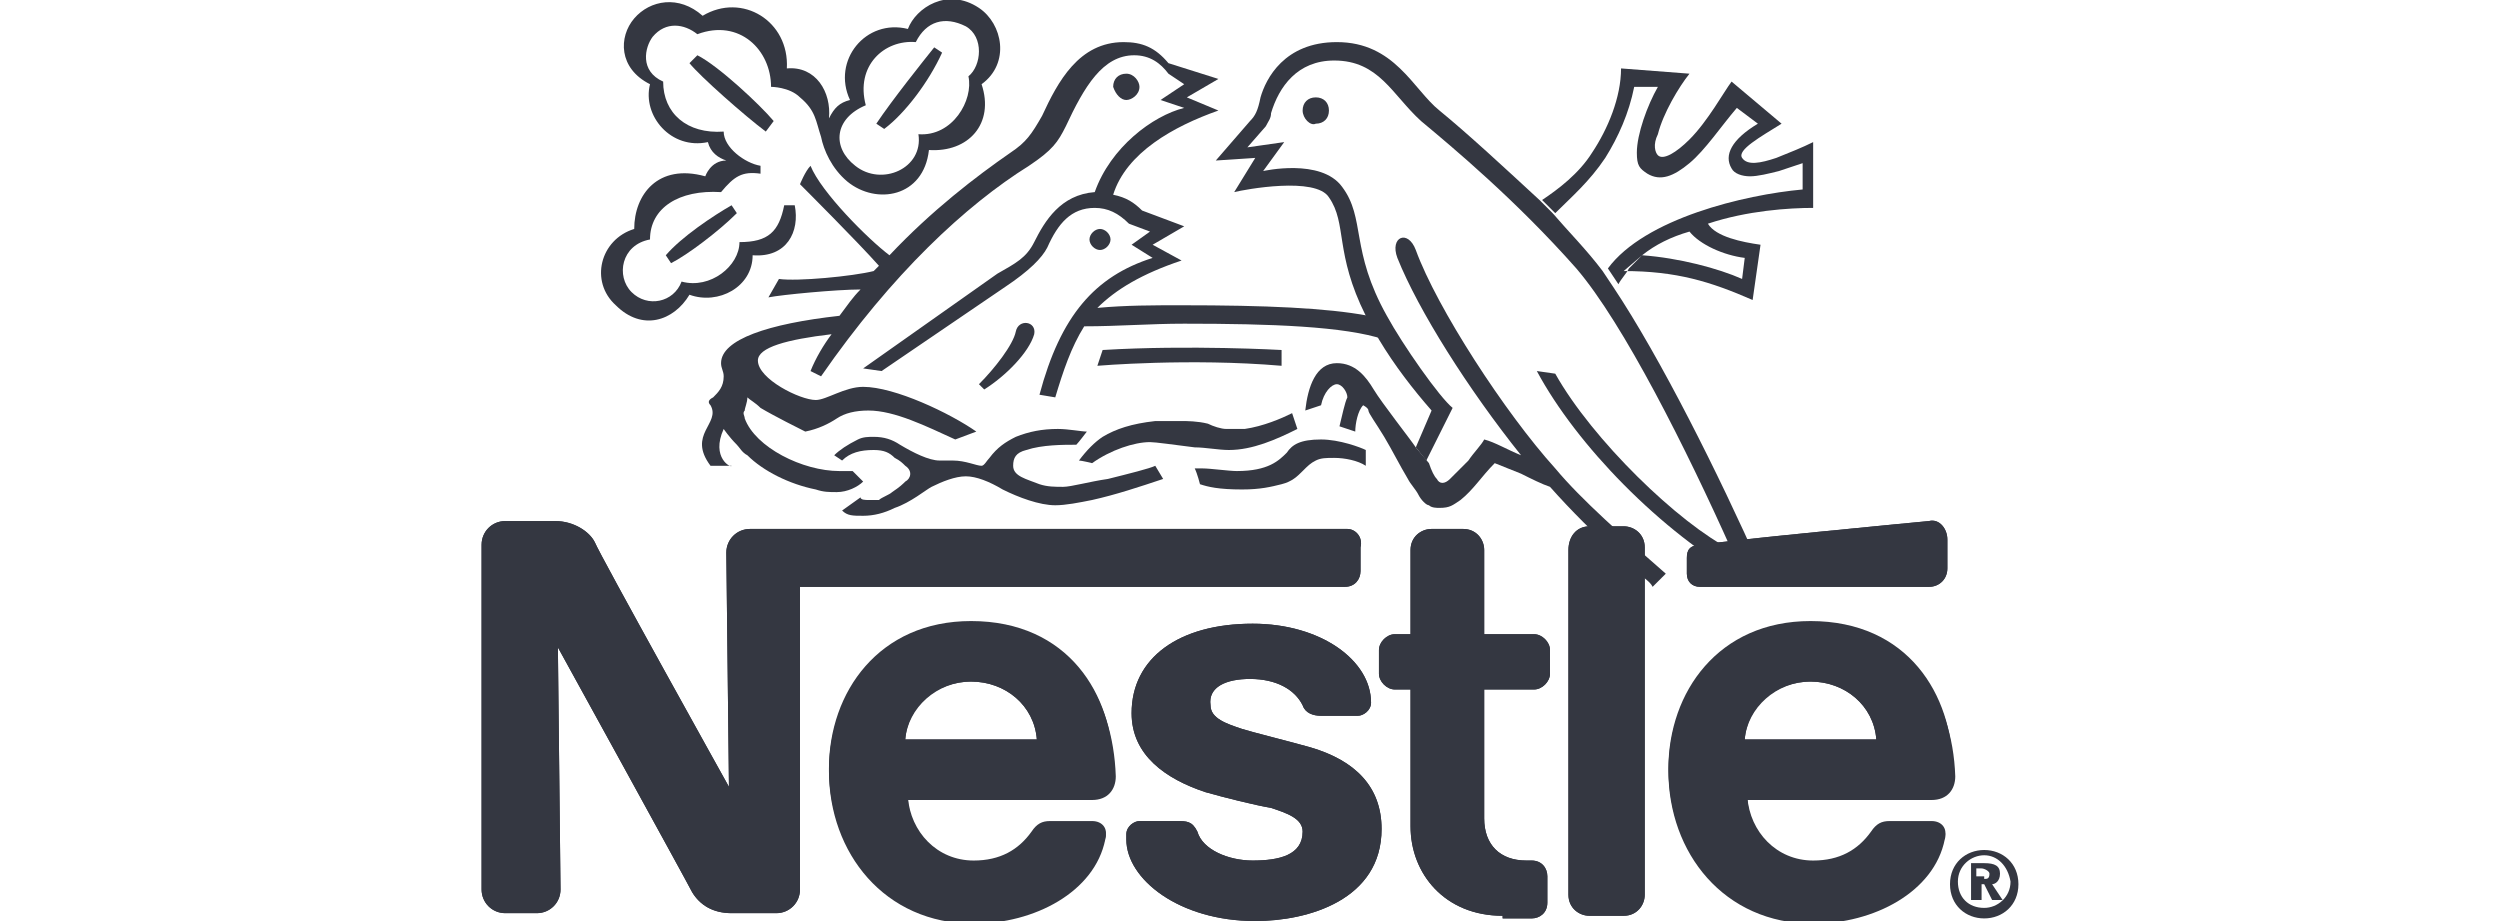 <?xml version="1.0" encoding="utf-8"?>
<!-- Generator: Adobe Illustrator 26.0.1, SVG Export Plug-In . SVG Version: 6.00 Build 0)  -->
<svg version="1.1" id="Layer_1" xmlns="http://www.w3.org/2000/svg" xmlns:xlink="http://www.w3.org/1999/xlink" x="0px" y="0px"
	 viewBox="0 0 95 35" style="enable-background:new 0 0 95 35;" xml:space="preserve">
<style type="text/css">
	.st0{fill-rule:evenodd;clip-rule:evenodd;fill:#343741;}
</style>
<g>
	<path class="st0" d="M41.8,9.5c0.2,0,0.4-0.2,0.4-0.4c0-0.2-0.2-0.4-0.4-0.4c-0.2,0-0.4,0.2-0.4,0.4C41.4,9.3,41.6,9.5,41.8,9.5
		L41.8,9.5z"/>
	<path class="st0" d="M47.2,18.6c0.7,0,1.1-0.1,1.5-0.2c0.4-0.1,0.6-0.3,0.8-0.5c0.2-0.2,0.3-0.3,0.5-0.4c0.2-0.1,0.4-0.1,0.7-0.1
		c0.4,0,0.9,0.1,1.2,0.3l0-0.6c-0.2-0.1-1-0.4-1.7-0.4c-0.8,0-1.1,0.2-1.3,0.5c-0.3,0.3-0.7,0.7-1.9,0.7c-0.3,0-1-0.1-1.3-0.1
		c-0.2,0-0.3,0-0.3,0c0.1,0.2,0.2,0.6,0.2,0.6C45.9,18.5,46.3,18.6,47.2,18.6L47.2,18.6z"/>
	<path class="st0" d="M43.7,16.8c0.2,0,0.9,0.1,1.7,0.2c0.4,0,0.9,0.1,1.3,0.1c0.9,0,1.8-0.4,2.6-0.8l-0.2-0.6
		c-0.4,0.2-1.1,0.5-1.8,0.6c-0.2,0-0.6,0-0.7,0c-0.2,0-0.5-0.1-0.7-0.2c-0.4-0.1-0.8-0.1-1-0.1c-0.3,0-0.8,0-1,0
		c-0.9,0.1-1.5,0.3-2,0.6c-0.3,0.2-0.6,0.5-0.9,0.9c0.1,0,0.5,0.1,0.5,0.1C42.2,17.1,43.1,16.8,43.7,16.8L43.7,16.8z"/>
	<path class="st0" d="M33.2,17.1c0.4,0,0.6,0.1,0.8,0.3c0.2,0.1,0.3,0.2,0.4,0.3c0.3,0.2,0.2,0.5,0,0.6c-0.1,0.1-0.2,0.2-0.5,0.4
		c-0.1,0.1-0.4,0.2-0.5,0.3C33.2,19,33.1,19,33,19c-0.1,0-0.3,0-0.3-0.1L32,19.4c0.2,0.2,0.4,0.2,0.8,0.2c0.4,0,0.8-0.1,1.2-0.3
		c0.6-0.2,1.2-0.7,1.4-0.8c0.4-0.2,0.9-0.4,1.3-0.4c0.4,0,0.9,0.2,1.4,0.5c0.6,0.3,1.4,0.6,2,0.6c0.4,0,0.9-0.1,1.4-0.2
		c0.9-0.2,1.8-0.5,2.7-0.8l-0.3-0.5c-0.2,0.1-1,0.3-1.8,0.5c-0.7,0.1-1.4,0.3-1.7,0.3c-0.3,0-0.6,0-0.9-0.1c-0.5-0.2-1-0.3-1-0.7
		c0-0.3,0.1-0.5,0.5-0.6c0.6-0.2,1.4-0.2,1.9-0.2c0.1-0.1,0.4-0.5,0.4-0.5c-0.2,0-0.7-0.1-1.1-0.1c-0.6,0-1.1,0.1-1.6,0.3
		c-0.4,0.2-0.7,0.4-1,0.8c-0.1,0.1-0.2,0.3-0.3,0.3c-0.2,0-0.6-0.2-1.1-0.2c-0.2,0-0.3,0-0.5,0c-0.4,0-1-0.3-1.5-0.6
		c-0.3-0.2-0.6-0.3-1-0.3c-0.2,0-0.4,0-0.6,0.1c-0.4,0.2-0.7,0.4-0.9,0.6l0.3,0.2C32.3,17.2,32.7,17.1,33.2,17.1L33.2,17.1z"/>
	<path class="st0" d="M63.3,21.8c-1.6-1.4-3.2-2.8-4.2-4c-1.9-2.1-4.5-6.1-5.3-8.3c-0.3-0.8-1-0.5-0.7,0.3c0.8,2,2.7,5,4.7,7.5
		c-0.5-0.2-1-0.5-1.4-0.6c-0.1,0.2-0.4,0.5-0.6,0.8c-0.3,0.3-0.6,0.6-0.7,0.7c-0.2,0.2-0.4,0.2-0.5,0c-0.1-0.1-0.2-0.3-0.3-0.6
		L53.8,17c-0.2-0.3-1.3-1.7-1.6-2.2c-0.3-0.5-0.7-1-1.4-1c-0.8,0-1.1,0.9-1.2,1.8l0.6-0.2c0.1-0.5,0.4-0.8,0.6-0.8
		c0.2,0,0.4,0.3,0.4,0.5c-0.1,0.2-0.2,0.7-0.3,1.1l0.6,0.2c0-0.3,0.1-0.8,0.3-1c0,0,0.2,0.1,0.2,0.2c0,0.1,0.3,0.5,0.6,1
		c0.3,0.5,0.6,1.1,0.9,1.6c0.1,0.2,0.3,0.4,0.4,0.6c0.1,0.2,0.3,0.4,0.4,0.4c0.1,0.1,0.3,0.1,0.4,0.1c0.4,0,0.5-0.1,0.8-0.3
		c0.5-0.4,0.8-0.9,1.3-1.4l1,0.4c0.4,0.2,0.8,0.4,1.1,0.5c0.8,0.9,1.7,1.8,2.7,2.7l0.7,0.6c0.2,0.2,0.4,0.3,0.5,0.5L63.3,21.8
		L63.3,21.8z"/>
	<path class="st0" d="M66.9,21.6c-1.6-3.6-3.8-8-5.6-10.7l-0.4-0.6c-0.6-0.8-1.3-1.5-1.9-2.2l-0.5-0.5c-1.3-1.2-2.7-2.5-3.8-3.4
		c-1-0.8-1.7-2.6-3.9-2.6c-2,0-2.7,1.4-2.9,2.1c-0.1,0.5-0.2,0.7-0.4,0.9l-1.3,1.5l1.5-0.1l-0.8,1.3c0.4-0.1,3.1-0.6,3.6,0.2
		c0.7,1,0.2,2.1,1.4,4.5l0.5,0.9c0.6,1,1.3,1.9,2,2.7L53.8,17l0.4,0.5l1-2c-0.5-0.4-1.9-2.4-2.5-3.5c-1.4-2.5-0.8-3.7-1.7-4.9
		c-0.8-1.1-3-0.6-3-0.6l0.8-1.1l-1.4,0.2l0.7-0.8c0.1-0.2,0.2-0.3,0.2-0.5c0.3-1,1-2,2.4-2c1.7,0,2.2,1.3,3.3,2.3
		c1.2,1,3.6,3,5.9,5.6c1.8,2.1,4.2,6.9,5.9,10.7c-2-1-5.3-4.2-6.7-6.7l-0.7-0.1c1.5,2.8,4.7,6.1,7.9,7.9L66.9,21.6L66.9,21.6z"/>
	<path class="st0" d="M62.4,9.7c0.5-0.4,1.1-0.7,1.8-0.9c0.4,0.5,1.3,0.9,2.1,1l-0.1,0.8C65.3,10.2,63.8,9.8,62.4,9.7l-0.7,0.6
		c2,0,3.3,0.4,4.9,1.1l0.3-2.1c-0.7-0.1-1.7-0.3-2-0.8c1.5-0.5,3.1-0.6,4-0.6V5.4C68.5,5.6,68,5.8,67.5,6c-0.6,0.2-1.1,0.3-1.3,0
		c-0.2-0.3,0.7-0.8,1.5-1.3l-1.9-1.6c-0.3,0.4-0.9,1.5-1.6,2.2c-0.5,0.5-1,0.8-1.2,0.6c-0.1-0.1-0.2-0.4,0-0.8
		c0.2-0.8,0.8-1.8,1.2-2.3l-2.6-0.2c0,1.1-0.5,2.3-1.1,3.2c-0.5,0.8-1.3,1.4-1.9,1.8l0.5,0.5C59.7,7.5,60.4,6.9,61,6
		c0.5-0.8,0.9-1.7,1.1-2.7L63,3.3c-0.4,0.7-0.8,1.8-0.8,2.5c0,0.5,0.1,0.6,0.4,0.8c0.5,0.3,1,0.1,1.6-0.4c0.6-0.5,1.2-1.4,1.8-2.1
		l0.8,0.6c-1,0.6-1.3,1.2-1,1.7c0.1,0.2,0.4,0.3,0.7,0.3c0.3,0,0.7-0.1,1.1-0.2c0.3-0.1,0.6-0.2,0.9-0.3v1c-2.2,0.2-6,1.1-7.4,3
		l0.4,0.6c0.1-0.2,0.3-0.4,0.4-0.6L62.4,9.7L62.4,9.7z"/>
	<path class="st0" d="M33.3,4.7l0.3,0.2c0.8-0.6,1.7-1.8,2.2-2.9l-0.3-0.2C35.1,2.3,33.9,3.8,33.3,4.7L33.3,4.7z"/>
	<path class="st0" d="M32.9,4c-0.4-1.5,0.7-2.5,1.9-2.4c0.4-0.8,1.1-1,1.9-0.6c0.7,0.4,0.6,1.5,0.1,1.9c0.2,0.9-0.6,2.3-1.9,2.2
		c0.2,1.3-1.4,2-2.4,1.2C31.6,5.6,31.7,4.5,32.9,4L32.9,4z M32.3,3.8c-0.4,0.1-0.6,0.3-0.8,0.7c0.1-1-0.5-2-1.6-1.9
		c0.1-1.8-1.7-2.9-3.2-2c-0.9-0.8-2-0.6-2.6,0.1c-0.6,0.7-0.6,1.9,0.6,2.5c-0.3,1.2,0.8,2.5,2.2,2.2c0.1,0.4,0.4,0.6,0.7,0.7
		c-0.6,0-0.8,0.6-0.8,0.6c-1.8-0.5-2.7,0.7-2.7,2c-1.3,0.4-1.7,2-0.7,2.9c1,1,2.2,0.6,2.8-0.4c1.1,0.4,2.4-0.3,2.4-1.5
		c1.3,0.1,1.8-0.9,1.6-1.9l-0.4,0c-0.2,1-0.6,1.4-1.7,1.4c0,0.9-1.1,1.8-2.2,1.5c-0.3,0.8-1.3,1-1.9,0.4c-0.6-0.6-0.4-1.8,0.7-2
		c0-1.2,1.1-1.9,2.7-1.8c0.5-0.6,0.8-0.8,1.5-0.7l0-0.3c-0.6-0.1-1.4-0.7-1.4-1.3c-1.4,0.1-2.3-0.7-2.3-1.9
		c-0.9-0.4-0.7-1.3-0.4-1.7c0.5-0.6,1.2-0.5,1.7-0.1c1.6-0.6,2.8,0.6,2.8,2c0,0,0.7,0,1.1,0.4C31,4.2,31,4.6,31.2,5.2
		c0.1,0.5,0.4,1.2,1,1.7c1.1,0.9,2.9,0.6,3.1-1.2c1.5,0.1,2.5-1,2-2.5c1.1-0.8,0.8-2.3-0.1-2.9c-1.2-0.8-2.4,0-2.7,0.8
		C32.9,0.7,31.6,2.3,32.3,3.8L32.3,3.8z"/>
	<path class="st0" d="M39.3,12.7c0.1-0.5-0.6-0.6-0.7-0.1c-0.1,0.5-0.8,1.4-1.4,2l0.2,0.2C38.2,14.3,39.1,13.4,39.3,12.7L39.3,12.7z
		"/>
	<path class="st0" d="M42.8,3.8c0.2,0,0.5-0.2,0.5-0.5c0-0.2-0.2-0.5-0.5-0.5c-0.3,0-0.5,0.2-0.5,0.5C42.4,3.6,42.6,3.8,42.8,3.8
		L42.8,3.8z"/>
	<path class="st0" d="M49.5,4.2c0-0.3,0.2-0.5,0.5-0.5c0.3,0,0.5,0.2,0.5,0.5c0,0.3-0.2,0.5-0.5,0.5C49.8,4.8,49.5,4.5,49.5,4.2
		L49.5,4.2z"/>
	<path class="st0" d="M48.7,13.9c-3.5-0.3-7,0-7,0l0.2-0.6c3.3-0.2,6.8,0,6.8,0L48.7,13.9L48.7,13.9z"/>
	<path class="st0" d="M27.5,16.3c0,0,0.2,0.3,0.5,0.6c0.1,0.1,0.2,0.3,0.4,0.4c0.6,0.6,1.6,1.1,2.6,1.3c0.3,0.1,0.5,0.1,0.8,0.1
		c0.4,0,0.8-0.2,1-0.4l-0.4-0.4c-0.1,0-0.4,0-0.5,0c-1.4,0-3.2-0.9-3.6-2c0-0.1-0.1-0.2,0-0.3c0-0.1,0.1-0.3,0.1-0.5
		c0.1,0.1,0.3,0.2,0.5,0.4c0.5,0.3,1.5,0.8,1.7,0.9c0.5-0.1,0.9-0.3,1.2-0.5c0.3-0.2,0.7-0.3,1.2-0.3c1,0,2.2,0.6,3.3,1.1l0.8-0.3
		c-1-0.7-3.1-1.7-4.3-1.7c-0.7,0-1.4,0.5-1.8,0.5c-0.6,0-2.2-0.8-2.2-1.5c0-0.5,1.1-0.8,2.8-1c-0.3,0.4-0.6,0.9-0.8,1.4l0.4,0.2
		c2.7-3.9,5.5-6.5,7.9-8c0.9-0.6,1.1-0.9,1.4-1.5c0.7-1.5,1.4-2.7,2.6-2.7c0.6,0,1,0.3,1.3,0.7L45,3.2l-0.9,0.6L45,4.1
		c-1.2,0.3-2.8,1.5-3.4,3.2c-1.3,0.1-1.9,1.1-2.3,1.9c-0.3,0.6-0.7,0.8-1.4,1.2l-5.1,3.6l0.7,0.1l4.7-3.2c0.9-0.6,1.4-1.1,1.6-1.5
		c0.4-0.9,0.9-1.5,1.8-1.5c0.5,0,0.9,0.2,1.3,0.6l0.8,0.3L43,9.3l0.8,0.5c-2.2,0.7-3.5,2.2-4.3,5.2l0.6,0.1c0.3-1,0.6-1.9,1.1-2.7
		c1.3,0,2.5-0.1,3.8-0.1c3.3,0,6.1,0.1,7.6,0.6L52,12c-1.6-0.3-3.9-0.4-7.1-0.4c-1.1,0-2.1,0-3.2,0.1c0.7-0.7,1.7-1.3,3.2-1.8
		l-1.1-0.6L45,8.6L43.4,8c-0.3-0.3-0.6-0.5-1.1-0.6c0.5-1.6,2.3-2.6,4-3.2l-1.2-0.5L46.3,3l-1.9-0.6c-0.5-0.6-1-0.8-1.7-0.8
		c-1.7,0-2.5,1.5-3.1,2.8c-0.4,0.7-0.6,1-1.2,1.4c-1.3,0.9-3,2.2-4.6,3.9c-0.8-0.6-2.6-2.4-3-3.4c-0.2,0.2-0.4,0.7-0.4,0.7
		c0.2,0.2,2.2,2.2,3,3.1c-0.1,0.1-0.1,0.1-0.2,0.2c-0.8,0.2-2.9,0.4-3.6,0.3l-0.4,0.7c0.5-0.1,2.6-0.3,3.5-0.3
		c-0.3,0.3-0.5,0.6-0.8,1c-2.7,0.3-4.5,0.9-4.5,1.8c0,0.2,0.1,0.3,0.1,0.5c0,0.4-0.2,0.6-0.4,0.8c-0.2,0.1-0.2,0.2-0.1,0.3
		c0.4,0.7-0.9,1.1,0,2.3l0.8,0C27.8,17.8,27,17.4,27.5,16.3L27.5,16.3z"/>
	<path class="st0" d="M26.5,2.1l-0.3,0.3c0.4,0.5,2.1,2,2.9,2.6l0.3-0.4C28.9,4,27.3,2.5,26.5,2.1L26.5,2.1z"/>
	<path class="st0" d="M25.3,9.7l0.2,0.3c0.6-0.3,1.8-1.2,2.5-1.9l-0.2-0.3C27.1,8.2,25.9,9,25.3,9.7L25.3,9.7z"/>
	<path class="st0" d="M62.5,20.8c0-0.5-0.4-0.8-0.8-0.8l-1.3,0c-0.5,0-0.8,0.4-0.8,0.9l0,13.1c0,0.5,0.4,0.8,0.8,0.8h1.3
		c0.5,0,0.8-0.4,0.8-0.8V20.8L62.5,20.8z"/>
	<path class="st0" d="M64.1,21.2l0,0.6c0,0.3,0.2,0.5,0.5,0.5h8.7c0.4,0,0.7-0.3,0.7-0.7l0-1.1c0-0.4-0.3-0.8-0.7-0.7
		c0,0-8.4,0.8-8.6,0.9C64.2,20.7,64.1,20.9,64.1,21.2L64.1,21.2z"/>
	<path class="st0" d="M57.1,34.8c-2.2,0-3.5-1.6-3.5-3.4l0-5.2h-0.6c-0.3,0-0.6-0.3-0.6-0.6v-0.9c0-0.3,0.3-0.6,0.6-0.6l0.6,0l0-3.2
		c0-0.5,0.4-0.8,0.8-0.8h1.2c0.5,0,0.8,0.4,0.8,0.8l0,3.2h1.9c0.3,0,0.6,0.3,0.6,0.6v0.9c0,0.3-0.3,0.6-0.6,0.6l-1.9,0l0,4.9
		c0,1,0.6,1.6,1.6,1.6l0.2,0c0.4,0,0.6,0.3,0.6,0.6v1c0,0.4-0.3,0.6-0.6,0.6H57.1L57.1,34.8z"/>
	<path class="st0" d="M36.9,23.7c-3.5,0-5.4,2.7-5.4,5.6c0,3.1,2.1,5.8,5.5,5.8c2.3,0,4.6-1.2,5-3.2c0.1-0.3-0.1-0.6-0.5-0.6h-1.6
		c-0.3,0-0.5,0.1-0.7,0.4c-0.5,0.7-1.2,1.1-2.2,1.1c-1.4,0-2.4-1.1-2.5-2.4h7c0.6,0,0.9-0.4,0.9-0.9C42.3,26.5,40.7,23.7,36.9,23.7
		L36.9,23.7z M36.9,25.9c1.3,0,2.4,0.9,2.5,2.2h-5C34.5,26.8,35.6,25.9,36.9,25.9L36.9,25.9z"/>
	<path class="st0" d="M68.8,23.7c-3.5,0-5.4,2.7-5.4,5.6c0,3.1,2.1,5.8,5.5,5.8c2.3,0,4.6-1.2,5-3.2c0.1-0.3-0.1-0.6-0.5-0.6h-1.6
		c-0.3,0-0.5,0.1-0.7,0.4c-0.5,0.7-1.2,1.1-2.2,1.1c-1.4,0-2.4-1.1-2.5-2.4h7c0.6,0,0.9-0.4,0.9-0.9C74.2,26.5,72.5,23.7,68.8,23.7
		L68.8,23.7z M68.8,25.9c1.3,0,2.4,0.9,2.5,2.2h-5C66.4,26.8,67.5,25.9,68.8,25.9L68.8,25.9z"/>
	<path class="st0" d="M51.2,20.1H28.5c-0.5,0-0.9,0.4-0.9,0.9l0.1,8.9c0,0-4.9-8.8-5.1-9.3c-0.2-0.4-0.8-0.8-1.5-0.8h-1.9
		c-0.5,0-0.9,0.4-0.9,0.9l0,13.1c0,0.5,0.4,0.9,0.9,0.9h1.2c0.5,0,0.9-0.4,0.9-0.9l-0.1-9.2c0,0,4.9,8.9,5.1,9.3
		c0.3,0.5,0.8,0.8,1.5,0.8h1.7c0.5,0,0.9-0.4,0.9-0.9l0-11.5l20.7,0c0.4,0,0.6-0.3,0.6-0.6v-0.9C51.8,20.4,51.5,20.1,51.2,20.1
		L51.2,20.1z"/>
	<path class="st0" d="M47.5,25.8c1,0,1.7,0.4,2,1c0.1,0.3,0.4,0.4,0.7,0.4h1.4c0.2,0,0.5-0.2,0.5-0.5c0-1.6-1.9-3-4.5-3
		c-2.8,0-4.6,1.3-4.6,3.4c0,1.6,1.3,2.5,2.8,3c0.7,0.2,1.9,0.5,2.5,0.6c0.6,0.2,1.2,0.4,1.2,0.9c0,0.9-0.9,1.1-1.9,1.1
		c-0.9,0-1.9-0.4-2.1-1.1c-0.2-0.4-0.4-0.4-0.8-0.4h-1.4c-0.2,0-0.5,0.2-0.5,0.5v0.2c0,1.5,2,3.1,4.9,3.1c2,0,4.8-0.8,4.8-3.5
		c0-1.6-1-2.6-2.7-3.1c-0.7-0.2-2.3-0.6-2.6-0.7c-0.6-0.2-1.2-0.4-1.2-0.9C45.9,26.1,46.6,25.8,47.5,25.8L47.5,25.8z"/>
	<path class="st0" d="M62.5,20.8c0-0.5-0.4-0.8-0.8-0.8l-1.3,0c-0.5,0-0.8,0.4-0.8,0.9l0,13.1c0,0.5,0.4,0.8,0.8,0.8h1.3
		c0.5,0,0.8-0.4,0.8-0.8V20.8L62.5,20.8z"/>
	<path class="st0" d="M64.1,21.2l0,0.6c0,0.3,0.2,0.5,0.5,0.5h8.7c0.4,0,0.7-0.3,0.7-0.7l0-1.1c0-0.4-0.3-0.8-0.7-0.7
		c0,0-8.4,0.8-8.6,0.9C64.2,20.7,64.1,20.9,64.1,21.2L64.1,21.2z"/>
	<path class="st0" d="M57.1,34.8c-2.2,0-3.5-1.6-3.5-3.4l0-5.2h-0.6c-0.3,0-0.6-0.3-0.6-0.6v-0.9c0-0.3,0.3-0.6,0.6-0.6l0.6,0l0-3.2
		c0-0.5,0.4-0.8,0.8-0.8h1.2c0.5,0,0.8,0.4,0.8,0.8l0,3.2h1.9c0.3,0,0.6,0.3,0.6,0.6v0.9c0,0.3-0.3,0.6-0.6,0.6l-1.9,0l0,4.9
		c0,1,0.6,1.6,1.6,1.6l0.2,0c0.4,0,0.6,0.3,0.6,0.6v1c0,0.4-0.3,0.6-0.6,0.6H57.1L57.1,34.8z"/>
	<path class="st0" d="M42.3,29.2c0-2.8-1.7-5.6-5.4-5.6c-3.5,0-5.4,2.7-5.4,5.6c0,3.1,2.1,5.8,5.5,5.8c2.3,0,4.6-1.2,5-3.2
		c0.1-0.3-0.1-0.6-0.5-0.6h-1.6c-0.3,0-0.5,0.1-0.7,0.4c-0.5,0.7-1.2,1.1-2.2,1.1c-1.4,0-2.4-1.1-2.5-2.4h7
		C42,30.2,42.3,29.8,42.3,29.2L42.3,29.2z M34.4,28.1c0.1-1.2,1.2-2.2,2.5-2.2c1.3,0,2.4,0.9,2.5,2.2H34.4L34.4,28.1z"/>
	<path class="st0" d="M74.2,29.2c0-2.8-1.7-5.6-5.4-5.6c-3.5,0-5.4,2.7-5.4,5.6c0,3.1,2.1,5.8,5.5,5.8c2.3,0,4.6-1.2,5-3.2
		c0.1-0.3-0.1-0.6-0.5-0.6h-1.6c-0.3,0-0.5,0.1-0.7,0.4c-0.5,0.7-1.2,1.1-2.2,1.1c-1.4,0-2.4-1.1-2.5-2.4h7
		C73.9,30.2,74.2,29.8,74.2,29.2L74.2,29.2z M66.3,28.1c0.1-1.2,1.2-2.2,2.5-2.2c1.3,0,2.4,0.9,2.5,2.2H66.3L66.3,28.1z"/>
	<path class="st0" d="M51.2,20.1H28.5c-0.5,0-0.9,0.4-0.9,0.9l0.1,8.9c0,0-4.9-8.8-5.1-9.3c-0.2-0.4-0.8-0.8-1.5-0.8h-1.9
		c-0.5,0-0.9,0.4-0.9,0.9l0,13.1c0,0.5,0.4,0.9,0.9,0.9h1.2c0.5,0,0.9-0.4,0.9-0.9l-0.1-9.2c0,0,4.9,8.9,5.1,9.3
		c0.3,0.5,0.8,0.8,1.5,0.8h1.7c0.5,0,0.9-0.4,0.9-0.9l0-11.5l20.7,0c0.4,0,0.6-0.3,0.6-0.6v-0.9C51.8,20.4,51.5,20.1,51.2,20.1
		L51.2,20.1z"/>
	<path class="st0" d="M47.5,25.8c1,0,1.7,0.4,2,1c0.1,0.3,0.4,0.4,0.7,0.4h1.4c0.2,0,0.5-0.2,0.5-0.5c0-1.6-1.9-3-4.5-3
		c-2.8,0-4.6,1.3-4.6,3.4c0,1.6,1.3,2.5,2.8,3c0.7,0.2,1.9,0.5,2.5,0.6c0.6,0.2,1.2,0.4,1.2,0.9c0,0.9-0.9,1.1-1.9,1.1
		c-0.9,0-1.9-0.4-2.1-1.1c-0.2-0.4-0.4-0.4-0.8-0.4h-1.4c-0.2,0-0.5,0.2-0.5,0.5v0.2c0,1.5,2,3.1,4.9,3.1c2,0,4.8-0.8,4.8-3.5
		c0-1.6-1-2.6-2.7-3.1c-0.7-0.2-2.3-0.6-2.6-0.7c-0.6-0.2-1.2-0.4-1.2-0.9C45.9,26.1,46.6,25.8,47.5,25.8L47.5,25.8z"/>
	<path class="st0" d="M75.2,34.2h-0.3v-1.4h0.5c0.4,0,0.6,0.1,0.6,0.4c0,0.3-0.2,0.4-0.3,0.4l0.4,0.6h-0.4l-0.3-0.6h-0.1V34.2
		L75.2,34.2z M75.4,33.4c0.1,0,0.2,0,0.2-0.2c0-0.1-0.2-0.2-0.3-0.2h-0.2v0.3H75.4L75.4,33.4z M75.4,34.9c-0.7,0-1.3-0.5-1.3-1.3
		c0-0.8,0.6-1.3,1.3-1.3c0.7,0,1.3,0.5,1.3,1.3C76.7,34.4,76.1,34.9,75.4,34.9L75.4,34.9z M75.4,32.5c-0.5,0-1,0.4-1,1
		c0,0.6,0.4,1,1,1v0c0.5,0,1-0.4,1-1C76.3,32.9,75.9,32.5,75.4,32.5L75.4,32.5z"/>
</g>
</svg>
